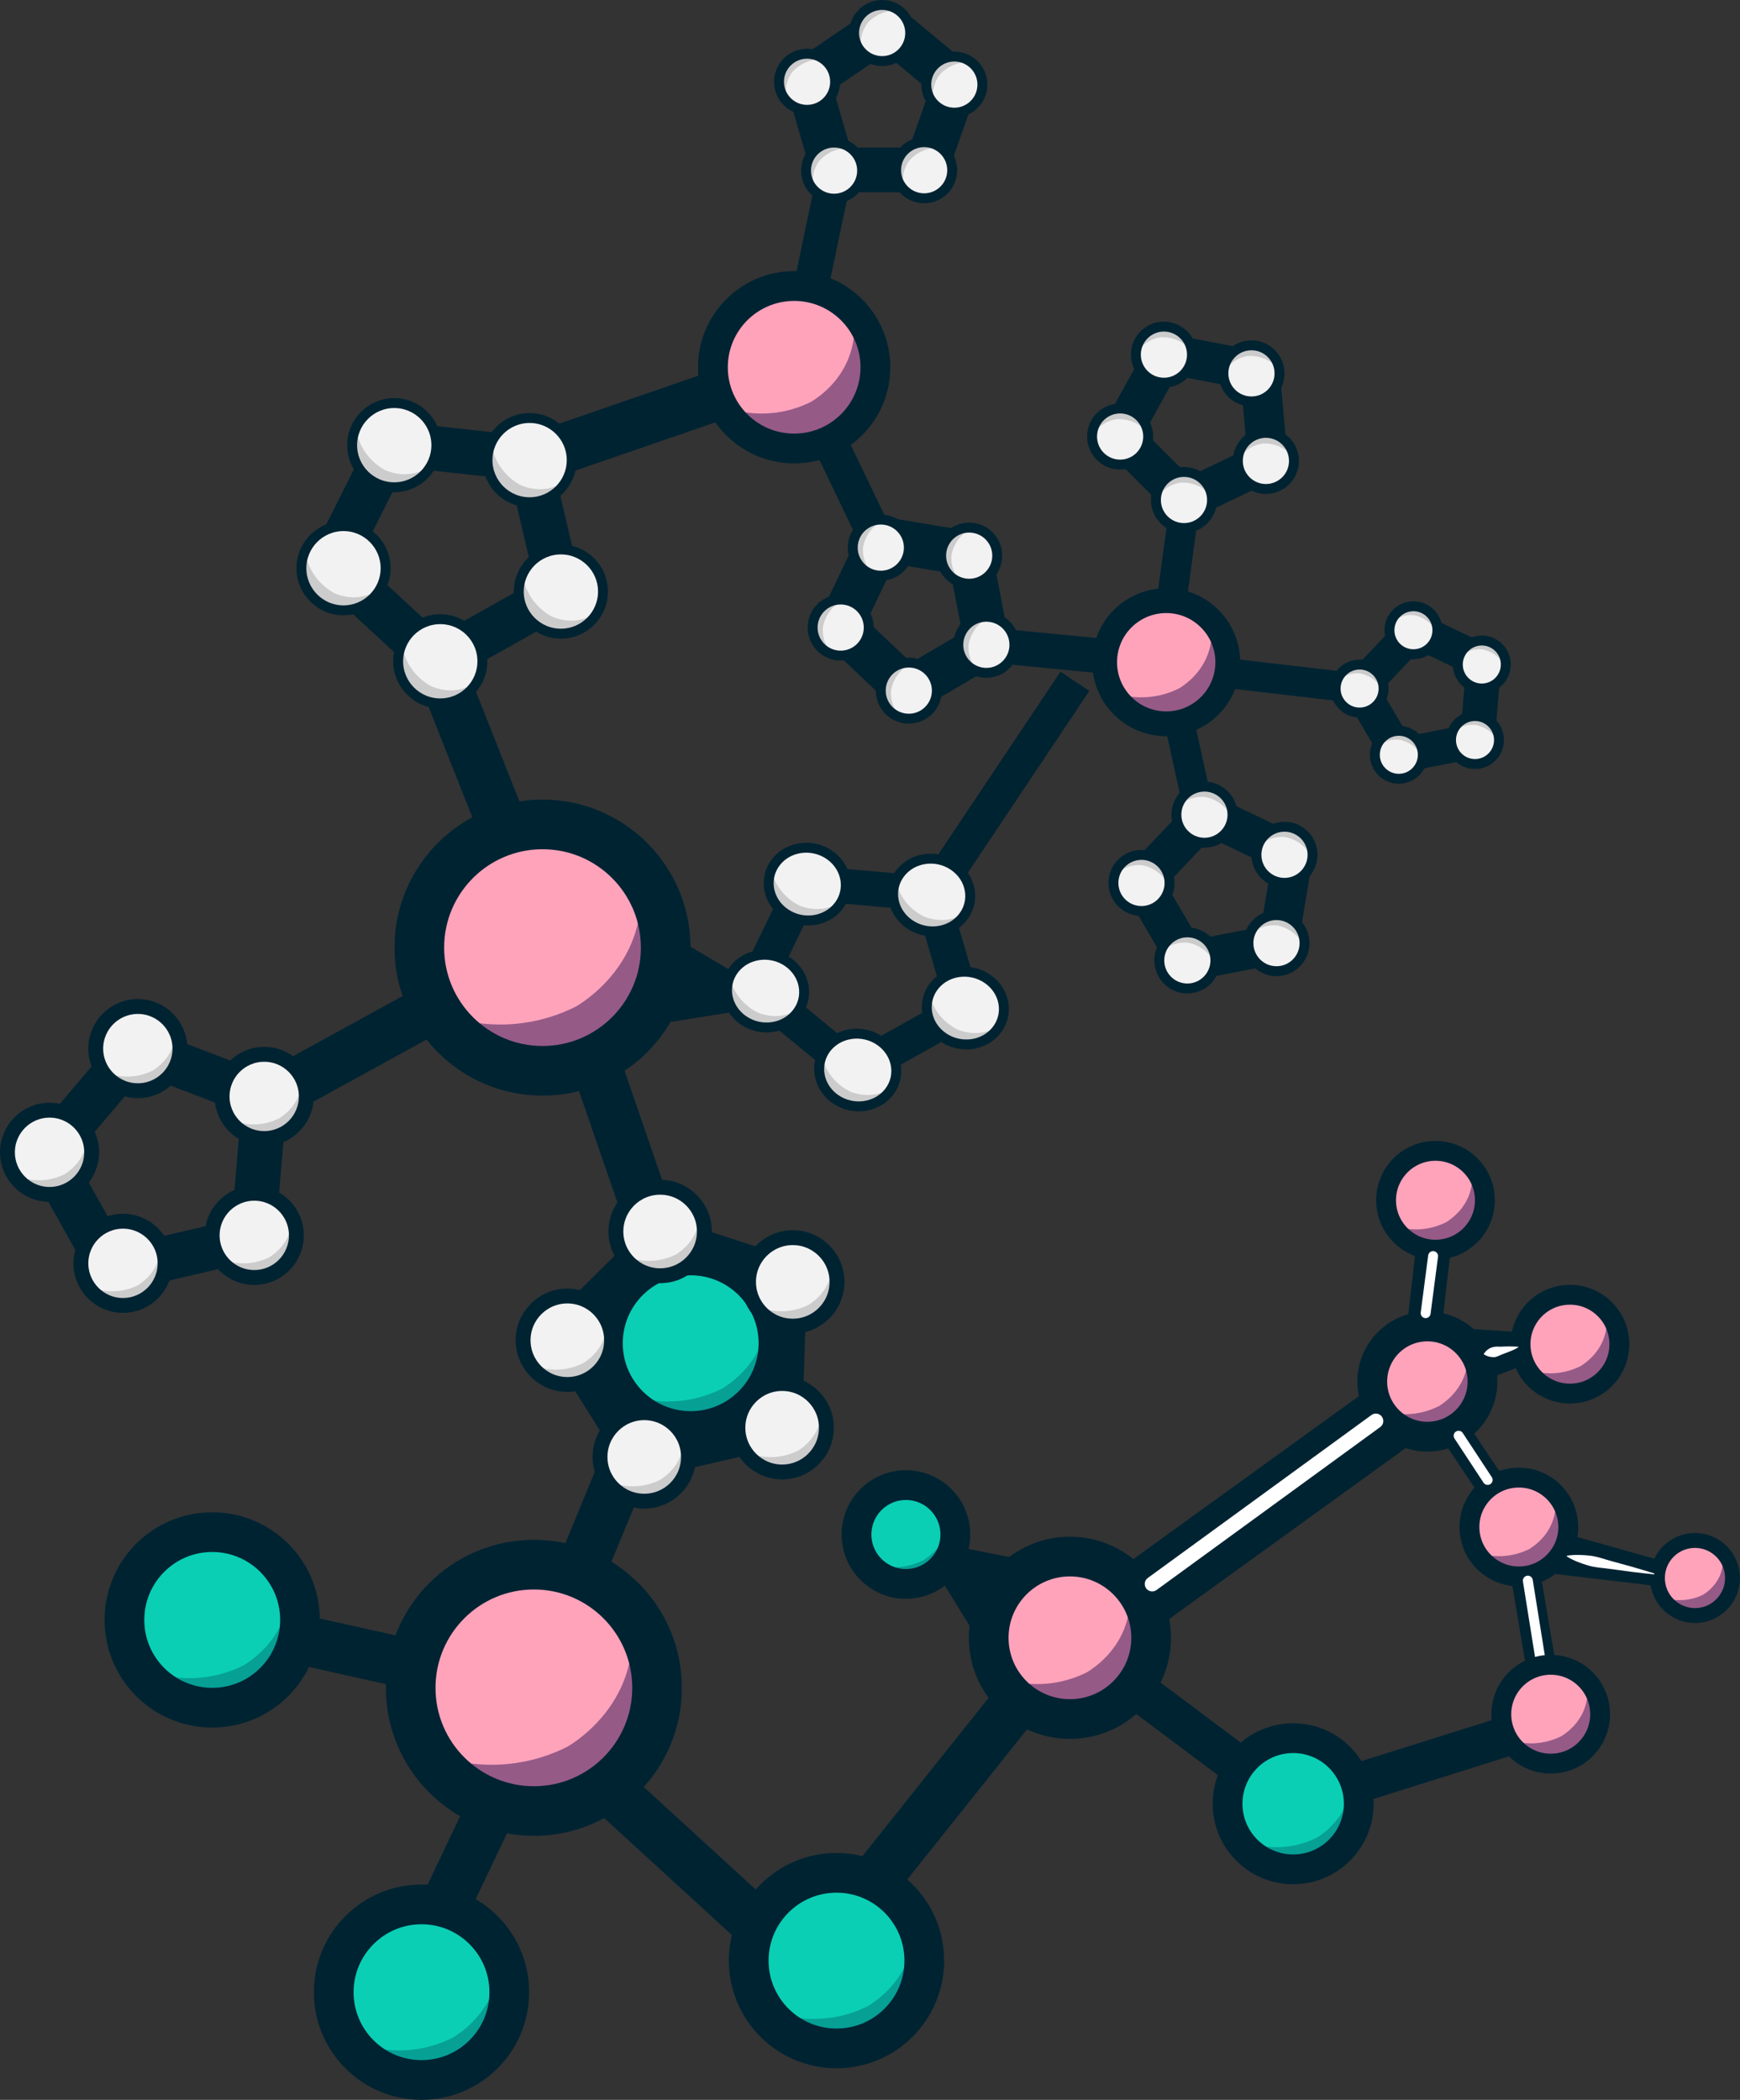 <?xml version="1.0" encoding="UTF-8"?>
<svg id="Layer_1" data-name="Layer 1" xmlns="http://www.w3.org/2000/svg" viewBox="0 0 350.43 422.87">
  <rect x="0" y="0" width="350.43" height="422.87" fill="#333333" stroke="none"/>
  <defs>
    <style>
      .cls-1, .cls-2, .cls-3, .cls-4, .cls-5, .cls-6, .cls-7, .cls-8, .cls-9, .cls-10, .cls-11, .cls-12 {
        fill: none;
        stroke-miterlimit: 10;
      }

      .cls-1, .cls-8 {
        stroke: #fff;
        stroke-linecap: round;
      }

      .cls-1, .cls-11 {
        stroke-width: 3px;
      }

      .cls-2 {
        stroke-width: 8px;
      }

      .cls-2, .cls-3, .cls-4, .cls-5, .cls-6, .cls-7, .cls-9, .cls-10, .cls-11, .cls-12 {
        stroke: #002332;
      }

      .cls-13 {
        fill: #002332;
      }

      .cls-13, .cls-14, .cls-15, .cls-16, .cls-17, .cls-18, .cls-19, .cls-20, .cls-21, .cls-22 {
        stroke-width: 0px;
      }

      .cls-3 {
        stroke-width: 7px;
      }

      .cls-4, .cls-8 {
        stroke-width: 2px;
      }

      .cls-5 {
        stroke-width: 10px;
      }

      .cls-14 {
        fill: #999;
      }

      .cls-6 {
        stroke-width: 4px;
      }

      .cls-7 {
        stroke-width: 9px;
      }

      .cls-15 {
        fill: #0acfb4;
      }

      .cls-16 {
        fill: #d4d6d5;
      }

      .cls-17 {
        fill: #06a095;
      }

      .cls-18 {
        fill: #ffa3bb;
      }

      .cls-19 {
        fill: #f2f2f2;
      }

      .cls-20 {
        fill: #965a87;
      }

      .cls-9 {
        stroke-width: 5px;
      }

      .cls-10 {
        stroke-width: 14px;
      }

      .cls-21 {
        fill: #ccc;
      }

      .cls-22 {
        fill: #fff;
      }

      .cls-12 {
        stroke-width: 6px;
      }
    </style>
  </defs>
  <g>
    <circle class="cls-18" cx="341.36" cy="317.78" r="7.56"/>
    <path class="cls-20" d="M343.01,321.13c.71-.44,2.8-1.86,3.64-4.57.36-1.14.38-2.17.33-2.9,1.96,3.7.56,8.31-3.02,10.26-3.52,1.92-7.98.72-10.07-2.7.82.39,2.36,1,4.37,1.02,2.23.02,3.92-.69,4.75-1.11Z"/>
    <circle class="cls-11" cx="341.36" cy="317.78" r="7.56"/>
  </g>
  <line class="cls-3" x1="216.49" y1="137.2" x2="189.39" y2="177.73"/>
  <g>
    <line class="cls-3" x1="188.98" y1="185.11" x2="192.43" y2="196.89"/>
    <line class="cls-3" x1="164.71" y1="178.01" x2="184.6" y2="179.75"/>
    <line class="cls-3" x1="153.34" y1="195.95" x2="160.99" y2="180.13"/>
    <line class="cls-3" x1="169.04" y1="212.95" x2="156.02" y2="202.23"/>
    <line class="cls-3" x1="190.88" y1="205.11" x2="174.07" y2="214.5"/>
    <g>
      <path class="cls-19" d="M200.75,207.4c-2.48,3.24-7.33,3.9-10.83,1.47-3.5-2.43-4.32-7.02-1.84-10.25,2.48-3.24,7.33-3.9,10.83-1.47s4.32,7.02,1.84,10.25Z"/>
      <path class="cls-21" d="M192.85,207.34c.79.32,3.25,1.18,6,.34,1.16-.35,2.02-.9,2.6-1.35-1.85,3.61-6.51,5.07-10.31,3.31-3.73-1.72-5.47-5.92-3.93-9.48.18.87.62,2.42,1.83,4.03,1.35,1.78,2.96,2.72,3.82,3.15Z"/>
      <path class="cls-4" d="M200.75,207.4c-2.48,3.24-7.33,3.9-10.83,1.47-3.5-2.43-4.32-7.02-1.84-10.25,2.48-3.24,7.33-3.9,10.83-1.47s4.32,7.02,1.84,10.25Z"/>
    </g>
    <g>
      <path class="cls-19" d="M179.08,219.87c-2.48,3.24-7.33,3.9-10.83,1.47s-4.32-7.02-1.84-10.25,7.33-3.9,10.83-1.47,4.32,7.02,1.84,10.25Z"/>
      <path class="cls-21" d="M171.18,219.81c.79.32,3.25,1.18,6,.34,1.16-.35,2.02-.9,2.6-1.35-1.85,3.61-6.51,5.07-10.31,3.31-3.73-1.72-5.47-5.92-3.93-9.48.18.87.62,2.42,1.83,4.03,1.35,1.78,2.96,2.72,3.82,3.15Z"/>
      <path class="cls-4" d="M179.08,219.87c-2.48,3.24-7.33,3.9-10.83,1.47s-4.32-7.02-1.84-10.25,7.33-3.9,10.83-1.47,4.32,7.02,1.84,10.25Z"/>
    </g>
    <g>
      <path class="cls-19" d="M160.52,203.98c-2.48,3.24-7.33,3.9-10.83,1.47s-4.32-7.02-1.84-10.25,7.33-3.9,10.83-1.47,4.32,7.02,1.84,10.25Z"/>
      <path class="cls-21" d="M152.62,203.92c.79.32,3.25,1.18,6,.34,1.16-.35,2.02-.9,2.6-1.35-1.85,3.61-6.51,5.07-10.31,3.31-3.73-1.72-5.47-5.92-3.93-9.48.18.87.62,2.42,1.83,4.03,1.35,1.78,2.96,2.72,3.82,3.15Z"/>
      <path class="cls-4" d="M160.52,203.98c-2.48,3.24-7.33,3.9-10.83,1.47s-4.32-7.02-1.84-10.25,7.33-3.9,10.83-1.47,4.32,7.02,1.84,10.25Z"/>
    </g>
    <g>
      <path class="cls-19" d="M168.91,182.43c-2.48,3.24-7.33,3.9-10.83,1.47s-4.32-7.02-1.84-10.25c2.48-3.24,7.33-3.9,10.83-1.47,3.5,2.43,4.32,7.02,1.84,10.25Z"/>
      <path class="cls-21" d="M161.01,182.37c.79.32,3.25,1.18,6,.34,1.16-.35,2.02-.9,2.6-1.35-1.85,3.61-6.51,5.07-10.31,3.31-3.73-1.72-5.47-5.92-3.93-9.48.18.87.62,2.42,1.83,4.03,1.35,1.78,2.96,2.72,3.82,3.15Z"/>
      <path class="cls-4" d="M168.91,182.43c-2.48,3.24-7.33,3.9-10.83,1.47s-4.32-7.02-1.84-10.25c2.48-3.24,7.33-3.9,10.83-1.47,3.5,2.43,4.32,7.02,1.84,10.25Z"/>
    </g>
    <g>
      <path class="cls-19" d="M193.97,184.63c-2.48,3.24-7.33,3.9-10.83,1.47s-4.32-7.02-1.84-10.25,7.33-3.9,10.83-1.47,4.32,7.02,1.84,10.25Z"/>
      <path class="cls-21" d="M186.07,184.57c.79.32,3.25,1.18,6,.34,1.16-.35,2.02-.9,2.6-1.35-1.85,3.61-6.51,5.07-10.31,3.31-3.73-1.72-5.47-5.92-3.93-9.48.18.87.62,2.42,1.83,4.03,1.35,1.78,2.96,2.72,3.82,3.15Z"/>
      <path class="cls-4" d="M193.97,184.63c-2.48,3.24-7.33,3.9-10.83,1.47s-4.32-7.02-1.84-10.25,7.33-3.9,10.83-1.47,4.32,7.02,1.84,10.25Z"/>
    </g>
  </g>
  <g>
    <circle class="cls-18" cx="316.18" cy="270.69" r="9.95"/>
    <path class="cls-20" d="M318.35,275.09c.93-.58,3.68-2.45,4.79-6.01.47-1.5.5-2.85.44-3.81,2.58,4.86.73,10.93-3.98,13.49-4.63,2.52-10.49.95-13.24-3.54,1.08.52,3.1,1.31,5.74,1.34,2.93.03,5.15-.91,6.25-1.46Z"/>
    <circle class="cls-6" cx="316.18" cy="270.69" r="9.95"/>
  </g>
  <g>
    <circle class="cls-15" cx="182.45" cy="309.02" r="9.95"/>
    <path class="cls-17" d="M186.02,314.16c.93-.58,3.68-2.45,4.79-6.01.47-1.5.5-2.85.44-3.81,2.58,4.86.73,10.93-3.98,13.49-4.63,2.52-10.49.95-13.24-3.54,1.08.52,3.1,1.31,5.74,1.34,2.93.03,5.15-.91,6.25-1.46Z"/>
    <circle class="cls-12" cx="182.45" cy="309.02" r="9.95"/>
  </g>
  <g>
    <circle class="cls-15" cx="139.1" cy="270.5" r="17.68"/>
    <path class="cls-17" d="M145.44,279.64c1.65-1.02,6.54-4.35,8.52-10.68.83-2.67.89-5.07.77-6.78,4.58,8.64,1.3,19.42-7.07,23.98-8.22,4.48-18.65,1.69-23.53-6.3,1.92.92,5.51,2.33,10.21,2.37,5.21.05,9.16-1.61,11.1-2.59Z"/>
    <circle class="cls-2" cx="139.1" cy="270.5" r="17.68"/>
  </g>
  <g>
    <circle class="cls-18" cx="107.52" cy="339.9" r="24.81"/>
    <path class="cls-20" d="M114.29,351.76c2.32-1.44,9.18-6.11,11.96-15,1.17-3.75,1.26-7.11,1.09-9.52,6.43,12.13,1.83,27.26-9.92,33.66-11.54,6.29-26.18,2.37-33.04-8.84,2.7,1.29,7.74,3.27,14.33,3.33,7.32.07,12.85-2.26,15.58-3.64Z"/>
    <circle class="cls-5" cx="107.52" cy="339.9" r="24.81"/>
  </g>
  <line class="cls-5" x1="129.61" y1="285.7" x2="116.64" y2="317.15"/>
  <g>
    <circle class="cls-15" cx="168.47" cy="394.83" r="17.68"/>
    <path class="cls-17" d="M174.82,403.98c1.65-1.02,6.54-4.35,8.52-10.68.83-2.67.89-5.07.77-6.78,4.58,8.64,1.3,19.42-7.07,23.98-8.22,4.48-18.65,1.69-23.53-6.3,1.92.92,5.51,2.33,10.21,2.37,5.21.05,9.16-1.61,11.1-2.59Z"/>
    <circle class="cls-2" cx="168.47" cy="394.83" r="17.68"/>
  </g>
  <g>
    <circle class="cls-15" cx="42.74" cy="326.22" r="17.68"/>
    <path class="cls-17" d="M49.08,335.36c1.65-1.02,6.54-4.35,8.52-10.68.83-2.67.89-5.07.77-6.78,4.58,8.64,1.3,19.42-7.07,23.98-8.22,4.48-18.65,1.69-23.53-6.3,1.92.92,5.51,2.33,10.21,2.37,5.21.05,9.16-1.61,11.1-2.59Z"/>
    <circle class="cls-2" cx="42.74" cy="326.22" r="17.68"/>
  </g>
  <g>
    <circle class="cls-15" cx="84.89" cy="401.19" r="17.68"/>
    <path class="cls-17" d="M91.23,410.33c1.65-1.02,6.54-4.35,8.52-10.68.83-2.67.89-5.07.77-6.78,4.58,8.64,1.3,19.42-7.07,23.98-8.22,4.48-18.65,1.69-23.53-6.3,1.92.92,5.51,2.33,10.21,2.37,5.21.05,9.16-1.61,11.1-2.59Z"/>
    <circle class="cls-2" cx="84.89" cy="401.19" r="17.68"/>
  </g>
  <line class="cls-5" x1="123.4" y1="360.92" x2="151.92" y2="387.04"/>
  <line class="cls-5" x1="98.65" y1="364.84" x2="89.5" y2="384.03"/>
  <line class="cls-5" x1="59.92" y1="330.06" x2="81.9" y2="334.96"/>
  <line class="cls-5" x1="205.59" y1="341.8" x2="175.23" y2="379.87"/>
  <polygon class="cls-13" points="187.86 315.39 208.53 313.35 198.77 333.06 187.86 315.39 187.86 315.39"/>
  <line class="cls-12" x1="189.97" y1="313.96" x2="206.72" y2="317.32"/>
  <line class="cls-10" x1="286.65" y1="280.41" x2="214.35" y2="332.66"/>
  <line class="cls-2" x1="249.06" y1="355.31" x2="230.12" y2="341.13"/>
  <g>
    <circle class="cls-18" cx="287.47" cy="278.22" r="11.1"/>
    <path class="cls-20" d="M289.77,283.18c1.04-.64,4.11-2.73,5.35-6.71.52-1.68.56-3.18.49-4.26,2.88,5.43.82,12.2-4.44,15.06-5.16,2.81-11.71,1.06-14.78-3.96,1.21.58,3.46,1.46,6.41,1.49,3.28.03,5.75-1.01,6.97-1.63Z"/>
    <circle class="cls-12" cx="287.47" cy="278.22" r="11.1"/>
  </g>
  <line class="cls-3" x1="288.71" y1="251.17" x2="286.83" y2="267.32"/>
  <line class="cls-12" x1="300.19" y1="299.02" x2="292.85" y2="288.05"/>
  <polygon class="cls-13" points="308.5 274.27 298.19 278.27 297.85 271.27 308.5 274.27"/>
  <line class="cls-9" x1="307.37" y1="270.88" x2="294.74" y2="270.03"/>
  <line class="cls-5" x1="116.03" y1="202.69" x2="129.05" y2="240.47"/>
  <g>
    <circle class="cls-16" cx="157.52" cy="287.52" r="8.91"/>
    <path class="cls-14" d="M160.72,292.13c.83-.52,3.3-2.19,4.29-5.38.42-1.35.45-2.55.39-3.42,2.31,4.35.66,9.78-3.56,12.08-4.14,2.26-9.39.85-11.86-3.17.97.46,2.78,1.17,5.14,1.2,2.63.02,4.61-.81,5.59-1.3Z"/>
    <circle class="cls-4" cx="157.52" cy="287.52" r="8.91"/>
  </g>
  <g>
    <circle class="cls-16" cx="159.66" cy="258.15" r="8.91"/>
    <path class="cls-14" d="M162.86,262.76c.83-.52,3.3-2.19,4.29-5.38.42-1.35.45-2.55.39-3.42,2.31,4.35.66,9.78-3.56,12.08-4.14,2.26-9.39.85-11.86-3.17.97.46,2.78,1.17,5.14,1.2,2.63.02,4.61-.81,5.59-1.3Z"/>
    <circle class="cls-4" cx="159.66" cy="258.15" r="8.91"/>
  </g>
  <g>
    <circle class="cls-16" cx="114.26" cy="269.9" r="8.91"/>
    <path class="cls-14" d="M117.46,274.51c.83-.52,3.3-2.19,4.29-5.38.42-1.35.45-2.55.39-3.42,2.31,4.35.66,9.78-3.56,12.08-4.14,2.26-9.39.85-11.86-3.17.97.46,2.78,1.17,5.14,1.2,2.63.02,4.61-.81,5.59-1.3Z"/>
    <circle class="cls-4" cx="114.26" cy="269.9" r="8.91"/>
  </g>
  <g>
    <circle class="cls-16" cx="129.75" cy="293.4" r="8.91"/>
    <path class="cls-14" d="M132.95,298.01c.83-.52,3.3-2.19,4.29-5.38.42-1.35.45-2.55.39-3.42,2.31,4.35.66,9.78-3.56,12.08-4.14,2.26-9.39.85-11.86-3.17.97.46,2.78,1.17,5.14,1.2,2.63.02,4.61-.81,5.59-1.3Z"/>
    <circle class="cls-4" cx="129.75" cy="293.4" r="8.91"/>
  </g>
  <line class="cls-12" x1="141.3" y1="250.63" x2="152.21" y2="254.16"/>
  <line class="cls-12" x1="118.68" y1="262.15" x2="126.71" y2="254.19"/>
  <line class="cls-12" x1="123.84" y1="287.27" x2="117.83" y2="277.67"/>
  <line class="cls-12" x1="149.06" y1="290.29" x2="138.27" y2="292.77"/>
  <line class="cls-12" x1="159.22" y1="266.76" x2="158.83" y2="278.56"/>
  <g>
    <circle class="cls-19" cx="132.95" cy="248" r="8.91"/>
    <path class="cls-21" d="M136.15,252.61c.83-.52,3.3-2.19,4.29-5.38.42-1.35.45-2.55.39-3.42,2.31,4.35.66,9.78-3.56,12.08-4.14,2.26-9.39.85-11.86-3.17.97.46,2.78,1.17,5.14,1.2,2.63.02,4.61-.81,5.59-1.3Z"/>
    <circle class="cls-11" cx="132.95" cy="248" r="8.91"/>
  </g>
  <line class="cls-5" x1="57.57" y1="219.19" x2="109.26" y2="190.83"/>
  <g>
    <circle class="cls-19" cx="159.66" cy="258.15" r="8.91"/>
    <path class="cls-21" d="M162.86,262.76c.83-.52,3.3-2.19,4.29-5.38.42-1.35.45-2.55.39-3.42,2.31,4.35.66,9.78-3.56,12.08-4.14,2.26-9.39.85-11.86-3.17.97.46,2.78,1.17,5.14,1.2,2.63.02,4.61-.81,5.59-1.3Z"/>
    <circle class="cls-11" cx="159.66" cy="258.15" r="8.91"/>
  </g>
  <g>
    <circle class="cls-19" cx="157.52" cy="287.52" r="8.91"/>
    <path class="cls-21" d="M160.72,292.13c.83-.52,3.3-2.19,4.29-5.38.42-1.35.45-2.55.39-3.42,2.31,4.35.66,9.78-3.56,12.08-4.14,2.26-9.39.85-11.86-3.17.97.46,2.78,1.17,5.14,1.2,2.63.02,4.61-.81,5.59-1.3Z"/>
    <circle class="cls-11" cx="157.52" cy="287.52" r="8.91"/>
  </g>
  <g>
    <circle class="cls-19" cx="129.75" cy="293.4" r="8.91"/>
    <path class="cls-21" d="M132.95,298.01c.83-.52,3.3-2.19,4.29-5.38.42-1.35.45-2.55.39-3.42,2.31,4.35.66,9.78-3.56,12.08-4.14,2.26-9.39.85-11.86-3.17.97.46,2.78,1.17,5.14,1.2,2.63.02,4.61-.81,5.59-1.3Z"/>
    <circle class="cls-11" cx="129.75" cy="293.4" r="8.91"/>
  </g>
  <g>
    <circle class="cls-19" cx="114.26" cy="269.9" r="8.91"/>
    <path class="cls-21" d="M117.46,274.51c.83-.52,3.3-2.19,4.29-5.38.42-1.35.45-2.55.39-3.42,2.31,4.35.66,9.78-3.56,12.08-4.14,2.26-9.39.85-11.86-3.17.97.46,2.78,1.17,5.14,1.2,2.63.02,4.61-.81,5.59-1.3Z"/>
    <circle class="cls-11" cx="114.26" cy="269.9" r="8.91"/>
  </g>
  <g>
    <line class="cls-7" x1="33.14" y1="213.33" x2="46.27" y2="218.36"/>
    <line class="cls-7" x1="11.29" y1="230.13" x2="25.4" y2="213.54"/>
    <line class="cls-7" x1="20.85" y1="252.66" x2="10.92" y2="234.92"/>
    <line class="cls-7" x1="46.53" y1="250.35" x2="28.38" y2="254.59"/>
    <line class="cls-7" x1="52.94" y1="225.42" x2="51.13" y2="246.92"/>
    <g>
      <circle class="cls-19" cx="53.21" cy="220.8" r="8.48"/>
      <path class="cls-21" d="M56.25,225.19c.79-.49,3.14-2.09,4.09-5.13.4-1.28.43-2.43.37-3.25,2.2,4.14.63,9.32-3.39,11.51-3.94,2.15-8.95.81-11.29-3.02.92.44,2.65,1.12,4.9,1.14,2.5.02,4.39-.77,5.33-1.24Z"/>
      <circle class="cls-11" cx="53.21" cy="220.8" r="8.48"/>
    </g>
    <g>
      <circle class="cls-19" cx="51.21" cy="248.78" r="8.48"/>
      <path class="cls-21" d="M54.26,253.17c.79-.49,3.14-2.09,4.09-5.13.4-1.28.43-2.43.37-3.25,2.2,4.14.63,9.32-3.39,11.51-3.94,2.15-8.95.81-11.29-3.02.92.44,2.65,1.12,4.9,1.14,2.5.02,4.39-.77,5.33-1.24Z"/>
      <circle class="cls-11" cx="51.21" cy="248.78" r="8.48"/>
    </g>
    <g>
      <circle class="cls-19" cx="24.77" cy="254.41" r="8.48"/>
      <path class="cls-21" d="M27.81,258.8c.79-.49,3.14-2.09,4.09-5.13.4-1.28.43-2.43.37-3.25,2.2,4.14.63,9.32-3.39,11.51-3.94,2.15-8.95.81-11.29-3.02.92.44,2.65,1.12,4.9,1.14,2.5.02,4.39-.77,5.33-1.24Z"/>
      <circle class="cls-11" cx="24.77" cy="254.41" r="8.48"/>
    </g>
    <g>
      <circle class="cls-19" cx="9.98" cy="232.05" r="8.48"/>
      <path class="cls-21" d="M13.03,236.44c.79-.49,3.14-2.09,4.09-5.13.4-1.28.43-2.43.37-3.25,2.2,4.14.63,9.32-3.39,11.51-3.94,2.15-8.95.81-11.29-3.02.92.44,2.65,1.12,4.9,1.14,2.5.02,4.39-.77,5.33-1.24Z"/>
      <circle class="cls-11" cx="9.98" cy="232.05" r="8.48"/>
    </g>
    <g>
      <circle class="cls-19" cx="27.76" cy="211.17" r="8.48"/>
      <path class="cls-21" d="M30.8,215.56c.79-.49,3.14-2.09,4.09-5.13.4-1.28.43-2.43.37-3.25,2.2,4.14.63,9.32-3.39,11.51-3.94,2.15-8.95.81-11.29-3.02.92.44,2.65,1.12,4.9,1.14,2.5.02,4.39-.77,5.33-1.24Z"/>
      <circle class="cls-11" cx="27.76" cy="211.17" r="8.48"/>
    </g>
  </g>
  <line class="cls-5" x1="101.55" y1="167.24" x2="89.96" y2="137.97"/>
  <polygon class="cls-13" points="146.56 199.77 112.32 208.9 117.58 179.37 146.56 199.77"/>
  <g>
    <circle class="cls-18" cx="109.26" cy="190.83" r="24.81"/>
    <path class="cls-20" d="M116.03,202.69c2.32-1.44,9.18-6.11,11.96-15,1.17-3.75,1.26-7.11,1.09-9.52,6.43,12.13,1.83,27.26-9.92,33.66-11.54,6.29-26.18,2.37-33.04-8.84,2.7,1.29,7.74,3.27,14.33,3.33,7.32.07,12.85-2.26,15.58-3.64Z"/>
    <circle class="cls-5" cx="109.26" cy="190.83" r="24.81"/>
  </g>
  <line class="cls-6" x1="135.17" y1="190.67" x2="146.82" y2="197.56"/>
  <line class="cls-9" x1="131.77" y1="203.79" x2="146.77" y2="201.4"/>
  <line class="cls-5" x1="156.06" y1="75.63" x2="106.66" y2="92.66"/>
  <g>
    <line class="cls-7" x1="107.88" y1="98.32" x2="111.08" y2="112.01"/>
    <line class="cls-7" x1="81.72" y1="89.65" x2="103.37" y2="92.03"/>
    <line class="cls-7" x1="68.43" y1="110.2" x2="77.55" y2="92.03"/>
    <line class="cls-7" x1="84.75" y1="130.17" x2="71.05" y2="117.52"/>
    <line class="cls-7" x1="108.98" y1="121.49" x2="90.16" y2="132.05"/>
    <g>
      <circle class="cls-19" cx="112.96" cy="119.13" r="8.48"/>
      <path class="cls-21" d="M111.03,124.11c.85.38,3.49,1.43,6.54.51,1.29-.39,2.25-1.01,2.9-1.52-2.2,4.14-7.36,5.74-11.43,3.64-3.99-2.06-5.69-6.95-3.83-11.04.15,1.01.56,2.82,1.8,4.69,1.38,2.08,3.1,3.2,4.02,3.71Z"/>
      <circle class="cls-4" cx="112.96" cy="119.13" r="8.48"/>
    </g>
    <g>
      <circle class="cls-19" cx="88.67" cy="133.17" r="8.48"/>
      <path class="cls-21" d="M86.74,138.15c.85.38,3.49,1.43,6.54.51,1.29-.39,2.25-1.01,2.9-1.52-2.2,4.14-7.36,5.74-11.43,3.64-3.99-2.06-5.69-6.95-3.83-11.04.15,1.01.56,2.82,1.8,4.69,1.38,2.08,3.1,3.2,4.02,3.71Z"/>
      <circle class="cls-4" cx="88.67" cy="133.17" r="8.48"/>
    </g>
    <g>
      <circle class="cls-19" cx="69.18" cy="114.43" r="8.48"/>
      <path class="cls-21" d="M67.25,119.41c.85.38,3.49,1.43,6.54.51,1.29-.39,2.25-1.01,2.9-1.52-2.2,4.14-7.36,5.74-11.43,3.64-3.99-2.06-5.69-6.95-3.83-11.04.15,1.01.56,2.82,1.8,4.69,1.38,2.08,3.1,3.2,4.02,3.71Z"/>
      <circle class="cls-4" cx="69.18" cy="114.43" r="8.48"/>
    </g>
    <g>
      <circle class="cls-19" cx="79.4" cy="89.65" r="8.48"/>
      <path class="cls-21" d="M77.47,94.63c.85.38,3.49,1.43,6.54.51,1.29-.39,2.25-1.01,2.9-1.52-2.2,4.14-7.36,5.74-11.43,3.64-3.99-2.06-5.69-6.95-3.83-11.04.15,1.01.56,2.82,1.8,4.69,1.38,2.08,3.1,3.2,4.02,3.71Z"/>
      <circle class="cls-4" cx="79.4" cy="89.65" r="8.48"/>
    </g>
    <g>
      <circle class="cls-19" cx="106.66" cy="92.66" r="8.48"/>
      <path class="cls-21" d="M104.73,97.64c.85.38,3.49,1.43,6.54.51,1.29-.39,2.25-1.01,2.9-1.52-2.2,4.14-7.36,5.74-11.43,3.64-3.99-2.06-5.69-6.95-3.83-11.04.15,1.01.56,2.82,1.8,4.69,1.38,2.08,3.1,3.2,4.02,3.71Z"/>
      <circle class="cls-4" cx="106.66" cy="92.66" r="8.48"/>
    </g>
  </g>
  <line class="cls-3" x1="177.39" y1="110.28" x2="159.94" y2="73.96"/>
  <line class="cls-3" x1="234.87" y1="133.36" x2="198.65" y2="129.85"/>
  <g>
    <line class="cls-7" x1="195.28" y1="131.75" x2="187.19" y2="136.49"/>
    <line class="cls-7" x1="195.65" y1="113.38" x2="198.4" y2="127.64"/>
    <line class="cls-7" x1="179.94" y1="108.97" x2="193.31" y2="111.2"/>
    <line class="cls-7" x1="170.44" y1="123.3" x2="175.8" y2="112.08"/>
    <line class="cls-7" x1="180.74" y1="137.02" x2="170.31" y2="127.12"/>
    <g>
      <circle class="cls-19" cx="183.03" cy="139.08" r="5.65"/>
      <path class="cls-21" d="M179.48,138.84c-.07.62-.22,2.5.96,4.26.5.74,1.09,1.24,1.54,1.55-3.07-.58-5.11-3.56-4.57-6.56.53-2.95,3.31-4.99,6.28-4.62-.61.3-1.68.91-2.63,2.07-1.05,1.29-1.43,2.61-1.57,3.29Z"/>
      <circle class="cls-4" cx="183.03" cy="139.08" r="5.65"/>
    </g>
    <g>
      <circle class="cls-19" cx="169.31" cy="126.38" r="5.65"/>
      <path class="cls-21" d="M165.75,126.14c-.07.62-.22,2.5.96,4.26.5.74,1.09,1.24,1.54,1.55-3.07-.58-5.11-3.56-4.57-6.56.53-2.95,3.31-4.99,6.28-4.62-.61.3-1.68.91-2.63,2.07-1.05,1.29-1.43,2.61-1.57,3.29Z"/>
      <circle class="cls-4" cx="169.31" cy="126.38" r="5.65"/>
    </g>
    <g>
      <circle class="cls-19" cx="177.39" cy="110.28" r="5.65"/>
      <path class="cls-21" d="M173.84,110.03c-.07.62-.22,2.5.96,4.26.5.74,1.09,1.24,1.54,1.55-3.07-.58-5.11-3.56-4.57-6.56.53-2.95,3.31-4.99,6.28-4.62-.61.3-1.68.91-2.63,2.07-1.05,1.29-1.43,2.61-1.57,3.29Z"/>
      <circle class="cls-4" cx="177.39" cy="110.28" r="5.65"/>
    </g>
    <g>
      <circle class="cls-19" cx="195.19" cy="111.9" r="5.65"/>
      <path class="cls-21" d="M191.64,111.66c-.07.62-.22,2.5.96,4.26.5.74,1.09,1.24,1.54,1.55-3.07-.58-5.11-3.56-4.57-6.56.53-2.95,3.31-4.99,6.28-4.62-.61.3-1.68.91-2.63,2.07-1.05,1.29-1.43,2.61-1.57,3.29Z"/>
      <circle class="cls-4" cx="195.19" cy="111.9" r="5.65"/>
    </g>
    <g>
      <circle class="cls-19" cx="198.65" cy="129.85" r="5.65"/>
      <path class="cls-21" d="M195.1,129.61c-.07.62-.22,2.5.96,4.26.5.74,1.09,1.24,1.54,1.55-3.07-.58-5.11-3.56-4.57-6.56.53-2.95,3.31-4.99,6.28-4.62-.61.3-1.68.91-2.63,2.07-1.05,1.29-1.43,2.61-1.57,3.29Z"/>
      <circle class="cls-4" cx="198.65" cy="129.85" r="5.65"/>
    </g>
  </g>
  <line class="cls-12" x1="238.67" y1="100.99" x2="234.01" y2="135.52"/>
  <g>
    <line class="cls-2" x1="235.77" y1="97.91" x2="229.15" y2="91.28"/>
    <line class="cls-2" x1="253.64" y1="93.63" x2="240.54" y2="99.89"/>
    <line class="cls-2" x1="253.95" y1="77.32" x2="255.16" y2="90.82"/>
    <line class="cls-2" x1="237.69" y1="71.74" x2="249.89" y2="74.1"/>
    <line class="cls-2" x1="227.01" y1="85.17" x2="233.96" y2="72.58"/>
    <g>
      <circle class="cls-19" cx="225.59" cy="87.91" r="5.65"/>
      <path class="cls-21" d="M224.93,84.41c-.62.08-2.48.42-3.88,2.01-.59.67-.92,1.36-1.11,1.88-.21-3.12,2.15-5.84,5.19-6.08,2.99-.23,5.67,1.94,6.05,4.91-.44-.52-1.31-1.4-2.67-2.03-1.52-.69-2.88-.73-3.58-.69Z"/>
      <circle class="cls-4" cx="225.59" cy="87.91" r="5.65"/>
    </g>
    <g>
      <circle class="cls-19" cx="234.41" cy="71.42" r="5.65"/>
      <path class="cls-21" d="M233.76,67.92c-.62.08-2.48.42-3.88,2.01-.59.67-.92,1.36-1.11,1.88-.21-3.12,2.15-5.84,5.19-6.08,2.99-.23,5.67,1.94,6.05,4.91-.44-.52-1.31-1.4-2.67-2.03-1.52-.69-2.88-.73-3.58-.69Z"/>
      <circle class="cls-4" cx="234.41" cy="71.42" r="5.65"/>
    </g>
    <g>
      <circle class="cls-19" cx="252.04" cy="75.19" r="5.65"/>
      <path class="cls-21" d="M251.38,71.69c-.62.08-2.48.42-3.88,2.01-.59.67-.92,1.36-1.11,1.88-.21-3.12,2.15-5.84,5.19-6.08,2.99-.23,5.67,1.94,6.05,4.91-.44-.52-1.31-1.4-2.67-2.03-1.52-.69-2.88-.73-3.58-.69Z"/>
      <circle class="cls-4" cx="252.04" cy="75.19" r="5.65"/>
    </g>
    <g>
      <circle class="cls-19" cx="254.95" cy="92.82" r="5.65"/>
      <path class="cls-21" d="M254.29,89.32c-.62.08-2.48.42-3.88,2.01-.59.67-.92,1.36-1.11,1.88-.21-3.12,2.15-5.84,5.19-6.08,2.99-.23,5.67,1.94,6.05,4.91-.44-.52-1.31-1.4-2.67-2.03-1.52-.69-2.88-.73-3.58-.69Z"/>
      <circle class="cls-4" cx="254.95" cy="92.82" r="5.65"/>
    </g>
    <g>
      <circle class="cls-19" cx="238.45" cy="100.69" r="5.65"/>
      <path class="cls-21" d="M237.79,97.19c-.62.08-2.48.42-3.88,2.01-.59.67-.92,1.36-1.11,1.88-.21-3.12,2.15-5.84,5.19-6.08,2.99-.23,5.67,1.94,6.05,4.91-.44-.52-1.31-1.4-2.67-2.03-1.52-.69-2.88-.73-3.58-.69Z"/>
      <circle class="cls-4" cx="238.45" cy="100.69" r="5.65"/>
    </g>
  </g>
  <line class="cls-12" x1="234.87" y1="133.36" x2="241.84" y2="165.07"/>
  <g>
    <line class="cls-2" x1="237.23" y1="190.05" x2="232.49" y2="181.96"/>
    <line class="cls-2" x1="255.6" y1="190.39" x2="241.35" y2="193.16"/>
    <line class="cls-2" x1="260" y1="174.68" x2="257.78" y2="188.05"/>
    <line class="cls-2" x1="245.66" y1="165.19" x2="256.88" y2="170.54"/>
    <line class="cls-2" x1="231.95" y1="175.51" x2="241.84" y2="165.07"/>
    <g>
      <circle class="cls-19" cx="229.89" cy="177.81" r="5.65"/>
      <path class="cls-21" d="M230.13,174.25c-.62-.07-2.5-.22-4.26.97-.74.5-1.23,1.09-1.55,1.54.58-3.07,3.55-5.11,6.55-4.58,2.95.52,5,3.3,4.62,6.27-.3-.61-.91-1.68-2.08-2.63-1.29-1.05-2.61-1.43-3.29-1.57Z"/>
      <circle class="cls-4" cx="229.89" cy="177.81" r="5.65"/>
    </g>
    <g>
      <circle class="cls-19" cx="242.57" cy="164.06" r="5.65"/>
      <path class="cls-21" d="M242.81,160.51c-.62-.07-2.5-.22-4.26.97-.74.5-1.23,1.09-1.55,1.54.58-3.07,3.55-5.11,6.55-4.58,2.95.52,5,3.3,4.62,6.27-.3-.61-.91-1.68-2.08-2.63-1.29-1.05-2.61-1.43-3.29-1.57Z"/>
      <circle class="cls-4" cx="242.57" cy="164.06" r="5.65"/>
    </g>
    <g>
      <circle class="cls-19" cx="258.69" cy="172.14" r="5.65"/>
      <path class="cls-21" d="M258.93,168.58c-.62-.07-2.5-.22-4.26.97-.74.5-1.23,1.09-1.55,1.54.58-3.07,3.55-5.11,6.55-4.58,2.95.52,5,3.3,4.62,6.27-.3-.61-.91-1.68-2.08-2.63-1.29-1.05-2.61-1.43-3.29-1.57Z"/>
      <circle class="cls-4" cx="258.69" cy="172.14" r="5.65"/>
    </g>
    <g>
      <circle class="cls-19" cx="257.08" cy="189.93" r="5.65"/>
      <path class="cls-21" d="M257.32,186.38c-.62-.07-2.5-.22-4.26.97-.74.5-1.23,1.09-1.55,1.54.58-3.07,3.55-5.11,6.55-4.58,2.95.52,5,3.3,4.62,6.27-.3-.61-.91-1.68-2.08-2.63-1.29-1.05-2.61-1.43-3.29-1.57Z"/>
      <circle class="cls-4" cx="257.08" cy="189.93" r="5.65"/>
    </g>
    <g>
      <circle class="cls-19" cx="239.13" cy="193.41" r="5.65"/>
      <path class="cls-21" d="M239.37,189.86c-.62-.07-2.5-.22-4.26.97-.74.5-1.23,1.09-1.55,1.54.58-3.07,3.55-5.11,6.55-4.58,2.95.52,5,3.3,4.62,6.27-.3-.61-.91-1.68-2.08-2.63-1.29-1.05-2.61-1.43-3.29-1.57Z"/>
      <circle class="cls-4" cx="239.13" cy="193.41" r="5.65"/>
    </g>
  </g>
  <line class="cls-12" x1="238.42" y1="134.53" x2="273.82" y2="138.66"/>
  <g>
    <circle class="cls-18" cx="234.87" cy="133.36" r="12.4"/>
    <path class="cls-20" d="M237.5,138.61c1.16-.72,4.59-3.05,5.97-7.49.58-1.87.63-3.55.54-4.75,3.21,6.06.91,13.62-4.96,16.82-5.77,3.14-13.08,1.18-16.5-4.42,1.35.65,3.87,1.63,7.16,1.66,3.66.03,6.42-1.13,7.79-1.82Z"/>
    <circle class="cls-9" cx="234.87" cy="133.36" r="12.4"/>
  </g>
  <g>
    <line class="cls-3" x1="280.1" y1="149.13" x2="276.04" y2="142.22"/>
    <line class="cls-3" x1="295.8" y1="149.42" x2="283.62" y2="151.78"/>
    <line class="cls-3" x1="298.69" y1="135.35" x2="297.66" y2="147.42"/>
    <line class="cls-3" x1="287.3" y1="127.89" x2="296.89" y2="132.46"/>
    <line class="cls-3" x1="275.58" y1="136.7" x2="284.04" y2="127.78"/>
    <g>
      <circle class="cls-19" cx="273.82" cy="138.66" r="4.83"/>
      <path class="cls-21" d="M274.03,135.63c-.53-.06-2.14-.19-3.64.83-.63.43-1.06.93-1.32,1.32.5-2.63,3.04-4.37,5.6-3.91,2.52.45,4.27,2.82,3.95,5.36-.25-.52-.78-1.44-1.78-2.25-1.11-.9-2.23-1.22-2.81-1.34Z"/>
      <circle class="cls-4" cx="273.82" cy="138.66" r="4.83"/>
    </g>
    <g>
      <circle class="cls-19" cx="284.66" cy="126.92" r="4.83"/>
      <path class="cls-21" d="M284.87,123.89c-.53-.06-2.14-.19-3.64.83-.63.43-1.06.93-1.32,1.32.5-2.63,3.04-4.37,5.6-3.91,2.52.45,4.27,2.82,3.95,5.36-.25-.52-.78-1.44-1.78-2.25-1.11-.9-2.23-1.22-2.81-1.34Z"/>
      <circle class="cls-4" cx="284.66" cy="126.92" r="4.83"/>
    </g>
    <g>
      <circle class="cls-19" cx="298.43" cy="133.82" r="4.83"/>
      <path class="cls-21" d="M298.64,130.78c-.53-.06-2.14-.19-3.64.83-.63.43-1.06.93-1.32,1.32.5-2.63,3.04-4.37,5.6-3.91,2.52.45,4.27,2.82,3.95,5.36-.25-.52-.78-1.44-1.78-2.25-1.11-.9-2.23-1.22-2.81-1.34Z"/>
      <circle class="cls-4" cx="298.43" cy="133.82" r="4.83"/>
    </g>
    <g>
      <circle class="cls-19" cx="297.06" cy="149.03" r="4.83"/>
      <path class="cls-21" d="M297.27,145.99c-.53-.06-2.14-.19-3.64.83-.63.43-1.06.93-1.32,1.32.5-2.63,3.04-4.37,5.6-3.91,2.52.45,4.27,2.82,3.95,5.36-.25-.52-.78-1.44-1.78-2.25-1.11-.9-2.23-1.22-2.81-1.34Z"/>
      <circle class="cls-4" cx="297.06" cy="149.03" r="4.83"/>
    </g>
    <g>
      <circle class="cls-19" cx="281.72" cy="152" r="4.83"/>
      <path class="cls-21" d="M281.93,148.97c-.53-.06-2.14-.19-3.64.83-.63.43-1.06.93-1.32,1.32.5-2.63,3.04-4.37,5.6-3.91,2.52.45,4.27,2.82,3.95,5.36-.25-.52-.78-1.44-1.78-2.25-1.11-.9-2.23-1.22-2.81-1.34Z"/>
      <circle class="cls-4" cx="281.72" cy="152" r="4.83"/>
    </g>
  </g>
  <g>
    <circle class="cls-18" cx="215.48" cy="329.82" r="16.36"/>
    <path class="cls-20" d="M218.95,336.74c1.53-.95,6.05-4.03,7.88-9.89.77-2.47.83-4.69.72-6.27,4.24,7.99,1.21,17.97-6.54,22.19-7.61,4.14-17.25,1.56-21.77-5.83,1.78.85,5.1,2.16,9.45,2.2,4.82.05,8.47-1.49,10.27-2.4Z"/>
    <circle class="cls-2" cx="215.48" cy="329.82" r="16.36"/>
  </g>
  <line class="cls-1" x1="277.09" y1="286.17" x2="232.05" y2="318.98"/>
  <line class="cls-3" x1="168.27" y1="34.2" x2="159.94" y2="73.96"/>
  <g>
    <circle class="cls-18" cx="159.94" cy="73.96" r="16.36"/>
    <path class="cls-20" d="M163.42,80.88c1.53-.95,6.05-4.03,7.88-9.89.77-2.47.83-4.69.72-6.27,4.24,7.99,1.21,17.97-6.54,22.19-7.61,4.14-17.25,1.56-21.77-5.83,1.78.85,5.1,2.16,9.45,2.2,4.82.05,8.47-1.49,10.27-2.4Z"/>
    <circle class="cls-12" cx="159.94" cy="73.96" r="16.36"/>
  </g>
  <g>
    <line class="cls-7" x1="182.26" y1="34.22" x2="172.88" y2="34.22"/>
    <line class="cls-7" x1="191.85" y1="18.55" x2="187.02" y2="32.24"/>
    <line class="cls-7" x1="180.52" y1="6.81" x2="190.93" y2="15.48"/>
    <line class="cls-7" x1="165.08" y1="14.38" x2="175.37" y2="7.4"/>
    <line class="cls-7" x1="167.05" y1="31.43" x2="163.04" y2="17.61"/>
    <g>
      <circle class="cls-19" cx="167.98" cy="34.36" r="5.65"/>
      <path class="cls-21" d="M165.04,32.36c-.38.49-1.46,2.05-1.32,4.17.06.89.31,1.62.54,2.11-2.36-2.06-2.61-5.65-.64-7.97,1.94-2.28,5.38-2.64,7.75-.81-.68-.05-1.91-.06-3.32.46-1.56.58-2.55,1.53-3.02,2.04Z"/>
      <circle class="cls-4" cx="167.98" cy="34.36" r="5.65"/>
    </g>
    <g>
      <circle class="cls-19" cx="162.54" cy="16.47" r="5.65"/>
      <path class="cls-21" d="M159.6,14.47c-.38.49-1.46,2.05-1.32,4.17.06.89.31,1.62.54,2.11-2.36-2.06-2.61-5.65-.64-7.97,1.94-2.28,5.38-2.64,7.75-.81-.68-.05-1.91-.06-3.32.46-1.56.58-2.55,1.53-3.02,2.04Z"/>
      <circle class="cls-4" cx="162.54" cy="16.47" r="5.65"/>
    </g>
    <g>
      <circle class="cls-19" cx="177.66" cy="6.65" r="5.65"/>
      <path class="cls-21" d="M174.72,4.65c-.38.49-1.46,2.05-1.32,4.17.06.89.31,1.62.54,2.11-2.36-2.06-2.61-5.65-.64-7.97,1.94-2.28,5.38-2.64,7.75-.81-.68-.05-1.91-.06-3.32.46-1.56.58-2.55,1.53-3.02,2.04Z"/>
      <circle class="cls-4" cx="177.66" cy="6.65" r="5.65"/>
    </g>
    <g>
      <circle class="cls-19" cx="192.2" cy="17.04" r="5.65"/>
      <path class="cls-21" d="M189.26,15.04c-.38.49-1.46,2.05-1.32,4.17.06.89.31,1.62.54,2.11-2.36-2.06-2.61-5.65-.64-7.97,1.94-2.28,5.38-2.64,7.75-.81-.68-.05-1.91-.06-3.32.46-1.56.58-2.55,1.53-3.02,2.04Z"/>
      <circle class="cls-4" cx="192.2" cy="17.04" r="5.65"/>
    </g>
    <g>
      <circle class="cls-19" cx="186.12" cy="34.28" r="5.65"/>
      <path class="cls-21" d="M183.18,32.28c-.38.49-1.46,2.05-1.32,4.17.06.89.31,1.62.54,2.11-2.36-2.06-2.61-5.65-.64-7.97,1.94-2.28,5.38-2.64,7.75-.81-.68-.05-1.91-.06-3.32.46-1.56.58-2.55,1.53-3.02,2.04Z"/>
      <circle class="cls-4" cx="186.12" cy="34.28" r="5.65"/>
    </g>
  </g>
  <g>
    <circle class="cls-18" cx="305.89" cy="307.51" r="9.95"/>
    <path class="cls-20" d="M308.05,311.91c.93-.58,3.68-2.45,4.79-6.01.47-1.5.5-2.85.44-3.81,2.58,4.86.73,10.93-3.98,13.49-4.63,2.52-10.49.95-13.24-3.54,1.08.52,3.1,1.31,5.74,1.34,2.93.03,5.15-.91,6.25-1.46Z"/>
    <circle class="cls-6" cx="305.89" cy="307.51" r="9.95"/>
  </g>
  <g>
    <circle class="cls-18" cx="289.1" cy="241.71" r="9.95"/>
    <path class="cls-20" d="M291.27,246.11c.93-.58,3.68-2.45,4.79-6.01.47-1.5.5-2.85.44-3.81,2.58,4.86.73,10.93-3.98,13.49-4.63,2.52-10.49.95-13.24-3.54,1.08.52,3.1,1.31,5.74,1.34,2.93.03,5.15-.91,6.25-1.46Z"/>
    <circle class="cls-6" cx="289.1" cy="241.71" r="9.95"/>
  </g>
  <line class="cls-8" x1="288.62" y1="252.95" x2="287.12" y2="264.44"/>
  <line class="cls-8" x1="299.61" y1="298.03" x2="293.76" y2="289.13"/>
  <path class="cls-22" d="M298.86,272.58c.86-1.22,1.94-1.49,3.28-1.38,1.18-.07,2.37-.07,3.55,0,.06,0,.1.05.1.11-.98.64-2.23,1.02-3.33,1.46-.55.2-1.07.57-1.67.54-.6-.02-1.21-.11-1.89-.54-.07-.04-.09-.13-.04-.2h0Z"/>
  <g>
    <line class="cls-12" x1="310.6" y1="336.95" x2="307.13" y2="316.39"/>
    <line class="cls-8" x1="310.38" y1="335.06" x2="307.7" y2="318.31"/>
  </g>
  <polygon class="cls-13" points="334.32 319.47 312.69 316.91 314.62 310.19 334.32 319.47"/>
  <line class="cls-9" x1="334.76" y1="316.93" x2="313.49" y2="310.96"/>
  <path class="cls-22" d="M315.64,313.28c1.57-.24,3.07-.16,4.55,0,1.49.15,2.89.71,4.33,1.09l4.31,1.19c1.43.43,2.87.83,4.29,1.28.05.02.08.07.07.13-.01.05-.06.07-.11.07-1.49-.14-2.97-.33-4.45-.5l-4.43-.6c-1.47-.21-2.98-.25-4.41-.7-1.43-.43-2.85-.94-4.19-1.77-.05-.03-.07-.1-.03-.15.02-.03.04-.04.07-.05Z"/>
  <line class="cls-2" x1="311.66" y1="347.06" x2="273.03" y2="359.21"/>
  <g>
    <circle class="cls-15" cx="260.44" cy="363.24" r="13.21"/>
    <path class="cls-17" d="M265.19,370.08c1.24-.76,4.89-3.25,6.37-7.99.62-2,.67-3.79.58-5.07,3.42,6.46.97,14.52-5.28,17.92-6.15,3.35-13.94,1.26-17.59-4.71,1.44.69,4.12,1.74,7.63,1.77,3.9.04,6.84-1.2,8.3-1.94Z"/>
    <circle class="cls-12" cx="260.44" cy="363.24" r="13.21"/>
  </g>
  <g>
    <circle class="cls-18" cx="312.31" cy="345.21" r="9.95"/>
    <path class="cls-20" d="M314.48,349.61c.93-.58,3.68-2.45,4.79-6.01.47-1.5.5-2.85.44-3.81,2.58,4.86.73,10.93-3.98,13.49-4.63,2.52-10.49.95-13.24-3.54,1.08.52,3.1,1.31,5.74,1.34,2.93.03,5.15-.91,6.25-1.46Z"/>
    <circle class="cls-6" cx="312.31" cy="345.21" r="9.95"/>
  </g>
</svg>